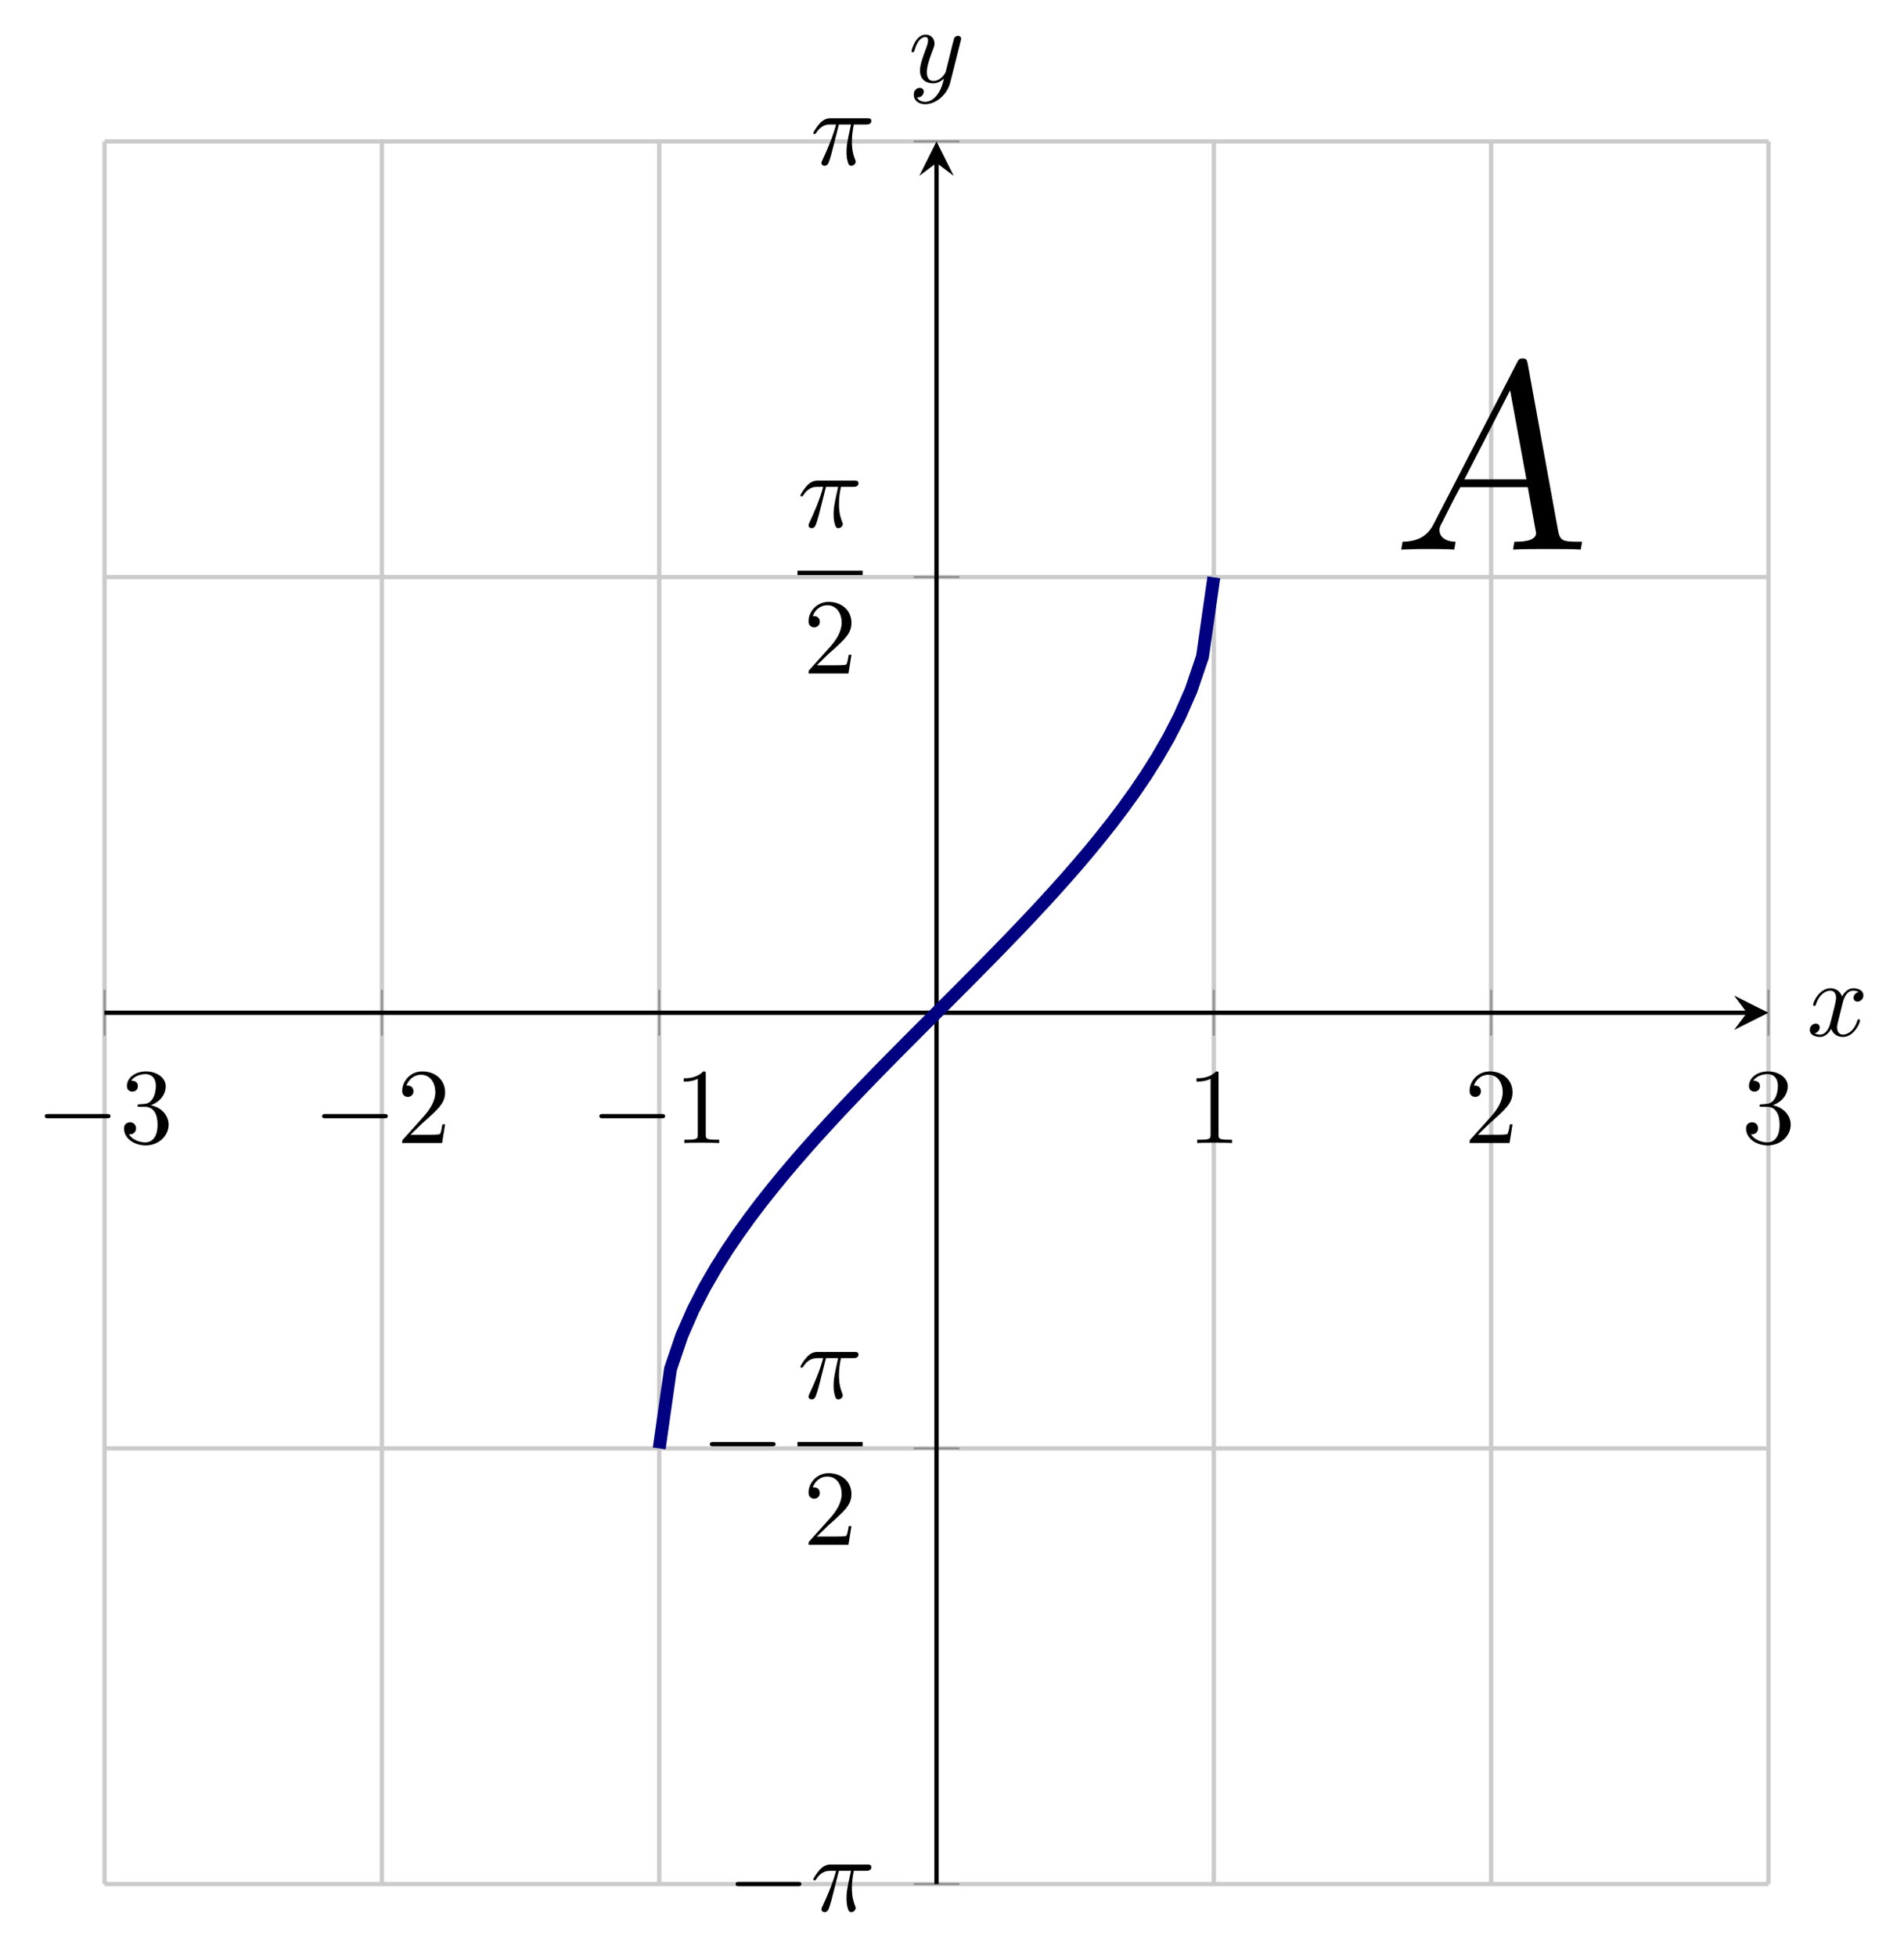 <?xml version="1.0" encoding="UTF-8" standalone="no"?>
<!DOCTYPE svg PUBLIC "-//W3C//DTD SVG 1.1//EN" "http://www.w3.org/Graphics/SVG/1.1/DTD/svg11.dtd">
<svg xmlns="http://www.w3.org/2000/svg" xmlns:xlink="http://www.w3.org/1999/xlink" version="1.1" width="176.361pt" height="181.135pt" viewBox="0 0 176.361 181.135">
<path transform="matrix(1,0,0,-1,9.686,174.496)" stroke-width=".399" stroke-linecap="butt" stroke-miterlimit="10" stroke-linejoin="miter" fill="none" stroke="#cbcbcb" d="M 0 0 L 0 161.395 M 25.687 0 L 25.687 161.395 M 51.374 0 L 51.374 161.395 M 102.747 0 L 102.747 161.395 M 128.434 0 L 128.434 161.395 M 154.121 0 L 154.121 161.395 "/>
<path transform="matrix(1,0,0,-1,9.686,174.496)" stroke-width=".399" stroke-linecap="butt" stroke-miterlimit="10" stroke-linejoin="miter" fill="none" stroke="#cbcbcb" d="M 0 .003 L 154.121 .003 M 0 40.351 L 154.121 40.351 M 0 121.049 L 154.121 121.049 M 0 161.398 L 154.121 161.398 "/>
<path transform="matrix(1,0,0,-1,9.686,174.496)" stroke-width=".199" stroke-linecap="butt" stroke-miterlimit="10" stroke-linejoin="miter" fill="none" stroke="#929292" d="M 0 78.572 L 0 82.824 M 25.687 78.572 L 25.687 82.824 M 51.374 78.572 L 51.374 82.824 M 102.747 78.572 L 102.747 82.824 M 128.434 78.572 L 128.434 82.824 M 154.121 78.572 L 154.121 82.824 "/>
<path transform="matrix(1,0,0,-1,9.686,174.496)" stroke-width=".199" stroke-linecap="butt" stroke-miterlimit="10" stroke-linejoin="miter" fill="none" stroke="#929292" d="M 74.934 .003 L 79.186 .003 M 74.934 40.351 L 79.186 40.351 M 74.934 121.049 L 79.186 121.049 M 74.934 161.398 L 79.186 161.398 "/>
<path transform="matrix(1,0,0,-1,9.686,174.496)" stroke-width=".399" stroke-linecap="butt" stroke-miterlimit="10" stroke-linejoin="miter" fill="none" stroke="#000000" d="M 0 80.698 L 152.128 80.698 "/>
<path transform="matrix(1,0,0,-1,161.814,93.798)" d="M 1.993 0 L -1.196 1.594 L 0 0 L -1.196 -1.594 "/>
<path transform="matrix(1,0,0,-1,9.686,174.496)" stroke-width=".399" stroke-linecap="butt" stroke-miterlimit="10" stroke-linejoin="miter" fill="none" stroke="#000000" d="M 77.06 0 L 77.06 159.403 "/>
<path transform="matrix(0,-1,-1,-0,86.746,15.093)" d="M 1.993 0 L -1.196 1.594 L 0 0 L -1.196 -1.594 "/>
<symbol id="font_0_1">
<path d="M .576 0 C .593 0 .611 0 .611 .02 C .611 .04 .593 .04 .576 .04 L .035 .04 C .018 .04 0 .04 0 .02 C 0 0 .018 0 .035 0 L .576 0 Z "/>
</symbol>
<use xlink:href="#font_0_1" transform="matrix(9.963,0,0,-9.963,4.148,103.575)"/>
<symbol id="font_1_3">
<path d="M .248 .374 C .33 .401 .388 .471 .388 .55 C .388 .632 .3 .688 .204 .688 C .103 .688 .027 .628 .027 .552 C .027 .519 .049 .5 .078 .5 C .109 .5 .129 .522 .129 .551 C .129 .601 .082 .601 .067 .601 C .098 .65 .164 .663 .2 .663 C .241 .663 .296 .641 .296 .551 C .296 .539 .294 .481 .268 .437 C .238 .389 .204 .386 .179 .385 C .171 .384 .147 .382 .14 .382 C .132 .381 .125 .38 .125 .37 C .125 .359 .132 .359 .149 .359 L .193 .359 C .275 .359 .312 .291 .312 .193 C .312 .057 .243 .028 .199 .028 C .156 .028 .081 .045 .046 .104 C .081 .099 .112 .121 .112 .159 C .112 .195 .085 .215 .056 .215 C .032 .215 0 .201 0 .157 C 0 .066 .093 0 .202 0 C .324 0 .415 .091 .415 .193 C .415 .275 .352 .353 .248 .374 Z "/>
</symbol>
<use xlink:href="#font_1_3" transform="matrix(9.963,0,0,-9.963,11.487,106.085)"/>
<use xlink:href="#font_0_1" transform="matrix(9.963,0,0,-9.963,29.834,103.575)"/>
<symbol id="font_1_2">
<path d="M .077 .077 L .183 .18 C .339 .318 .399 .372 .399 .472 C .399 .586 .309 .666 .187 .666 C .074 .666 0 .574 0 .485 C 0 .429 .05 .429 .053 .429 C .07 .429 .105 .441 .105 .482 C .105 .508 .087 .534 .052 .534 C .044 .534 .042 .534 .039 .533 C .062 .598 .116 .635 .174 .635 C .265 .635 .308 .554 .308 .472 C .308 .392 .258 .313 .203 .251 L .011 .037 C 0 .026 0 .024 0 0 L .371 0 L .399 .174 L .374 .174 C .369 .144 .362 .1 .352 .085 C .345 .077 .279 .077 .257 .077 L .077 .077 Z "/>
</symbol>
<use xlink:href="#font_1_2" transform="matrix(9.963,0,0,-9.963,37.254,105.866)"/>
<use xlink:href="#font_0_1" transform="matrix(9.963,0,0,-9.963,55.52,103.575)"/>
<symbol id="font_1_1">
<path d="M .205 .64 C .205 .664 .205 .666 .182 .666 C .12 .602 .032 .602 0 .602 L 0 .571 C .02 .571 .079 .571 .131 .597 L .131 .079 C .131 .043 .128 .031 .038 .031 L .006 .031 L .006 0 C .041 .003 .128 .003 .168 .003 C .208 .003 .295 .003 .33 0 L .33 .031 L .298 .031 C .208 .031 .205 .042 .205 .079 L .205 .64 Z "/>
</symbol>
<use xlink:href="#font_1_1" transform="matrix(9.963,0,0,-9.963,63.329,105.866)"/>
<use xlink:href="#font_1_1" transform="matrix(9.963,0,0,-9.963,110.828,105.866)"/>
<use xlink:href="#font_1_2" transform="matrix(9.963,0,0,-9.963,136.125,105.866)"/>
<use xlink:href="#font_1_3" transform="matrix(9.963,0,0,-9.963,161.732,106.085)"/>
<use xlink:href="#font_0_1" transform="matrix(9.963,0,0,-9.963,68.141,174.693)"/>
<symbol id="font_2_1">
<path d="M .238 .384 L .351 .384 C .318 .236 .309 .193 .309 .126 C .309 .111 .309 .084 .317 .05 C .327 .006 .338 0 .353 0 C .373 0 .394 .018 .394 .038 C .394 .044 .394 .046 .388 .06 C .359 .132 .359 .197 .359 .225 C .359 .278 .366 .332 .377 .384 L .491 .384 C .504 .384 .54 .384 .54 .418 C .54 .442 .519 .442 .5 .442 L .165 .442 C .143 .442 .105 .442 .061 .395 C .026 .356 0 .31 0 .305 C 0 .304 0 .295 .012 .295 C .02 .295 .022 .299 .028 .307 C .077 .384 .135 .384 .155 .384 L .212 .384 C .18 .263 .126 .142 .084 .051 C .076 .036 .076 .034 .076 .027 C .076 .008 .092 0 .105 0 C .135 0 .143 .028 .155 .065 C .169 .111 .169 .113 .182 .163 L .238 .384 Z "/>
</symbol>
<use xlink:href="#font_2_1" transform="matrix(9.963,0,0,-9.963,75.332,177.094)"/>
<use xlink:href="#font_0_1" transform="matrix(9.963,0,0,-9.963,65.75,133.952)"/>
<use xlink:href="#font_2_1" transform="matrix(9.963,0,0,-9.963,74.136,129.613)"/>
<path transform="matrix(1,0,0,-1,73.867,133.752)" stroke-width=".398" stroke-linecap="butt" stroke-miterlimit="10" stroke-linejoin="miter" fill="none" stroke="#000000" d="M 0 0 L 6.036 0 "/>
<use xlink:href="#font_1_2" transform="matrix(9.963,0,0,-9.963,74.893,143.077)"/>
<use xlink:href="#font_2_1" transform="matrix(9.963,0,0,-9.963,74.136,48.917)"/>
<path transform="matrix(1,0,0,-1,73.867,53.056)" stroke-width=".398" stroke-linecap="butt" stroke-miterlimit="10" stroke-linejoin="miter" fill="none" stroke="#000000" d="M 0 0 L 6.036 0 "/>
<use xlink:href="#font_1_2" transform="matrix(9.963,0,0,-9.963,74.893,62.38)"/>
<use xlink:href="#font_2_1" transform="matrix(9.963,0,0,-9.963,75.332,15.355)"/>
<clipPath id="cp3">
<path transform="matrix(1,0,0,-1,9.686,174.496)" d="M 0 0 L 154.121 0 L 154.121 161.395 L 0 161.395 Z "/>
</clipPath>
<g clip-path="url(#cp3)">
<path transform="matrix(1,0,0,-1,9.686,174.496)" stroke-width="1.196" stroke-linecap="butt" stroke-miterlimit="10" stroke-linejoin="miter" fill="none" stroke="#000080" d="M 51.374 40.349 L 52.422 47.714 L 53.47 50.8 L 54.519 53.194 L 55.567 55.235 L 56.616 57.053 L 57.664 58.714 L 58.713 60.261 L 59.761 61.718 L 60.809 63.103 L 61.858 64.429 L 62.906 65.707 L 63.955 66.944 L 65.003 68.147 L 66.052 69.321 L 67.1 70.469 L 68.148 71.597 L 69.197 72.706 L 70.245 73.8 L 71.294 74.881 L 72.342 75.952 L 73.391 77.015 L 74.439 78.072 L 75.487 79.124 L 76.536 80.173 L 77.584 81.222 L 78.633 82.271 L 79.681 83.323 L 80.73 84.38 L 81.778 85.442 L 82.826 86.514 L 83.875 87.595 L 84.923 88.689 L 85.972 89.798 L 87.02 90.925 L 88.069 92.074 L 89.117 93.248 L 90.166 94.451 L 91.214 95.688 L 92.262 96.966 L 93.311 98.292 L 94.359 99.677 L 95.408 101.134 L 96.456 102.68 L 97.505 104.342 L 98.553 106.16 L 99.601 108.2 L 100.65 110.594 L 101.698 113.681 L 102.747 121.023 "/>
<symbol id="font_4_1">
<path d="M .473 .693 C .47 .71 .467 .714 .454 .714 C .441 .714 .439 .711 .431 .695 L .121 .095 C .1 .054 .067 .03 .005 .029 L 0 0 C .061 .002 .063 .002 .096 .002 C .124 .002 .172 .002 .198 0 C .2 .009 .202 .021 .203 .029 C .158 .03 .143 .053 .143 .072 C .143 .081 .143 .083 .158 .111 C .178 .152 .202 .199 .221 .233 L .473 .233 L .504 .062 C .504 .029 .446 .029 .423 .029 C .421 .02 .419 .008 .418 0 C .442 .002 .519 .002 .548 .002 C .576 .002 .647 .002 .671 0 L .676 .029 C .606 .029 .594 .029 .586 .072 L .473 .693 M .407 .595 L .468 .262 L .236 .262 L .407 .595 Z "/>
</symbol>
<use xlink:href="#font_4_1" transform="matrix(24.787,0,0,-24.787,129.789,50.896)"/>
</g>
<symbol id="font_2_2">
<path d="M .305 .313 C .311 .339 .334 .431 .404 .431 C .409 .431 .433 .431 .454 .418 C .426 .413 .406 .388 .406 .364 C .406 .348 .417 .329 .444 .329 C .466 .329 .498 .347 .498 .387 C .498 .439 .439 .453 .405 .453 C .347 .453 .312 .4 .3 .377 C .275 .443 .221 .453 .192 .453 C .088 .453 .031 .324 .031 .299 C .031 .289 .041 .289 .043 .289 C .051 .289 .054 .291 .056 .3 C .09 .406 .156 .431 .19 .431 C .209 .431 .244 .422 .244 .364 C .244 .333 .227 .266 .19 .126 C .174 .064 .139 .022 .095 .022 C .089 .022 .066 .022 .045 .035 C .07 .04 .092 .061 .092 .089 C .092 .116 .07 .124 .055 .124 C .025 .124 0 .098 0 .066 C 0 .02 .05 0 .094 0 C .16 0 .196 .07 .199 .076 C .211 .039 .247 0 .307 0 C .41 0 .467 .129 .467 .154 C .467 .164 .458 .164 .455 .164 C .446 .164 .444 .16 .442 .153 C .409 .046 .341 .022 .309 .022 C .27 .022 .254 .054 .254 .088 C .254 .11 .26 .132 .271 .176 L .305 .313 Z "/>
</symbol>
<use xlink:href="#font_2_2" transform="matrix(9.963,0,0,-9.963,167.636,96.042)"/>
<symbol id="font_2_3">
<path d="M .457 .586 C .461 .6 .461 .602 .461 .609 C .461 .627 .447 .636 .432 .636 C .422 .636 .406 .63 .397 .615 C .395 .61 .387 .579 .383 .561 C .376 .535 .369 .508 .363 .481 L .318 .301 C .314 .286 .271 .216 .205 .216 C .154 .216 .143 .26 .143 .297 C .143 .343 .16 .405 .194 .493 C .21 .534 .214 .545 .214 .565 C .214 .61 .182 .647 .132 .647 C .037 .647 0 .502 0 .493 C 0 .483 .01 .483 .012 .483 C .022 .483 .023 .485 .028 .501 C .055 .595 .095 .625 .129 .625 C .137 .625 .154 .625 .154 .593 C .154 .568 .144 .542 .137 .523 C .097 .417 .079 .36 .079 .313 C .079 .224 .142 .194 .201 .194 C .24 .194 .274 .211 .302 .239 C .289 .187 .277 .138 .237 .085 C .211 .051 .173 .022 .127 .022 C .113 .022 .068 .025 .051 .064 C .067 .064 .08 .064 .094 .076 C .104 .085 .114 .098 .114 .117 C .114 .148 .087 .152 .077 .152 C .054 .152 .021 .136 .021 .087 C .021 .037 .065 0 .127 0 C .23 0 .333 .091 .361 .204 L .457 .586 Z "/>
</symbol>
<use xlink:href="#font_2_3" transform="matrix(9.963,0,0,-9.963,84.428,9.652)"/>
</svg>

